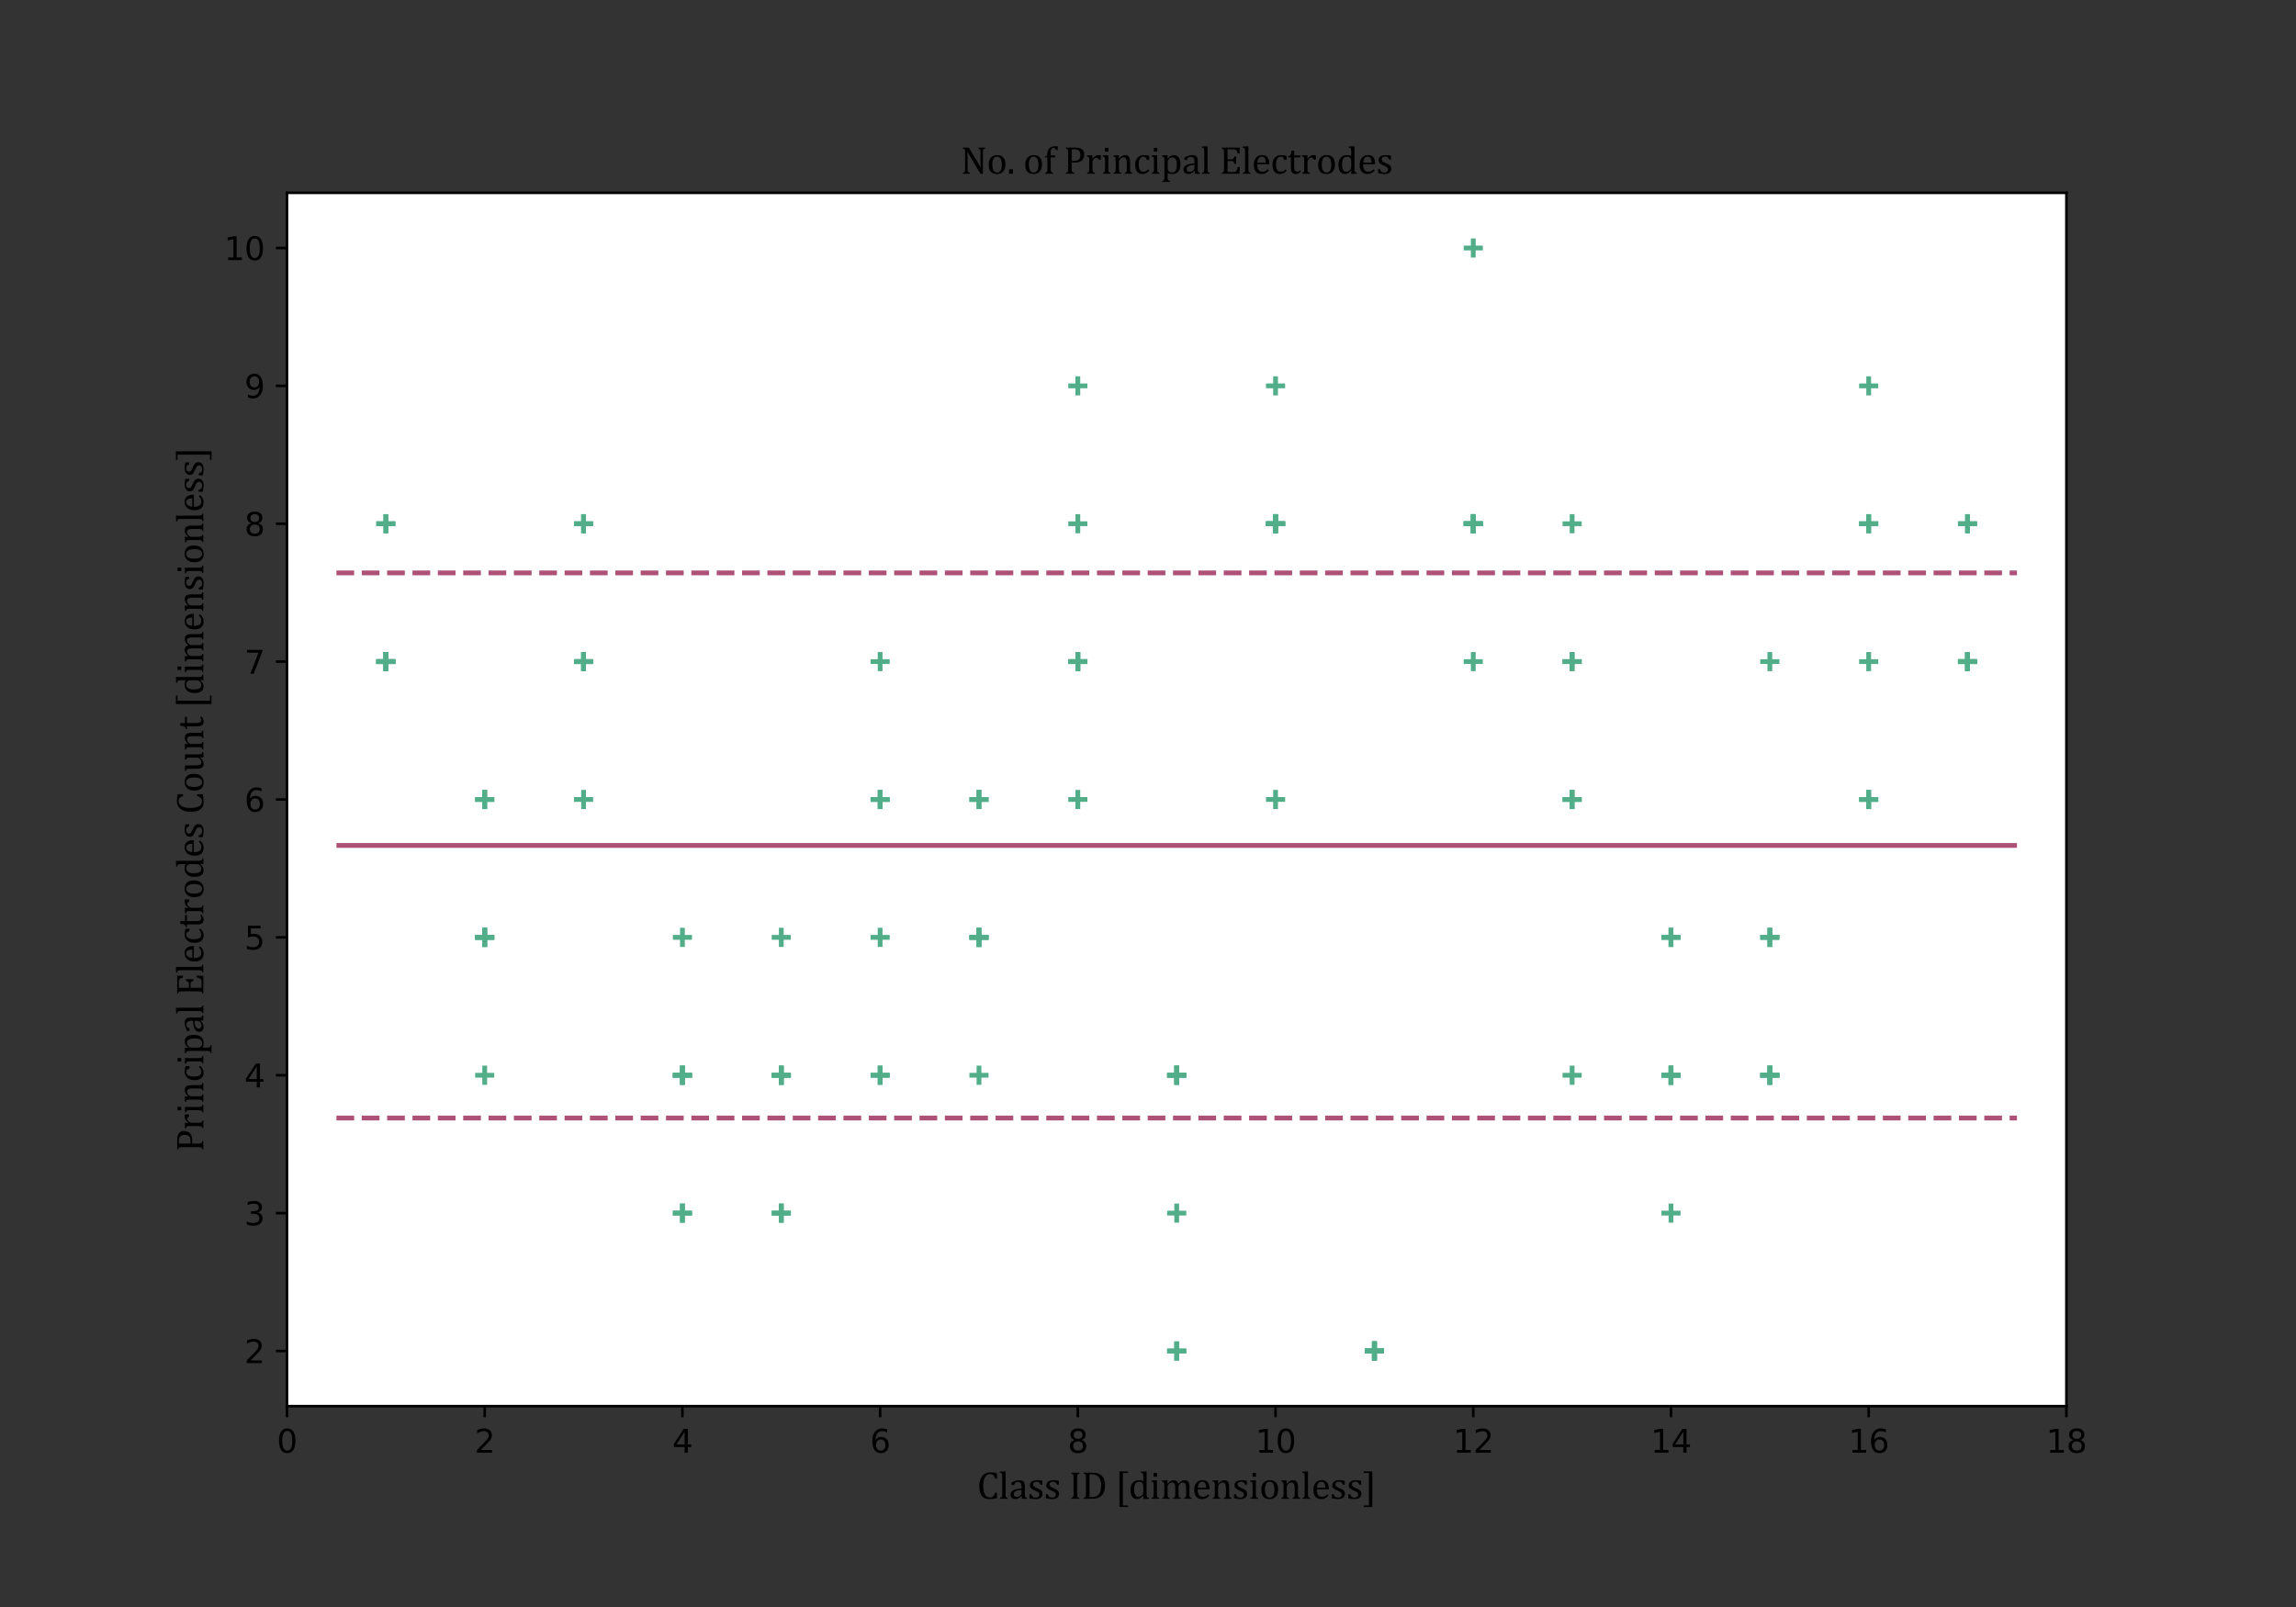 <?xml version="1.0" encoding="utf-8" standalone="no"?>
<!DOCTYPE svg PUBLIC "-//W3C//DTD SVG 1.1//EN"
  "http://www.w3.org/Graphics/SVG/1.1/DTD/svg11.dtd">
<svg height="504pt" version="1.1" viewBox="0 0 720 504" width="720pt" xmlns="http://www.w3.org/2000/svg" xmlns:xlink="http://www.w3.org/1999/xlink">
 <rect x="0" y="0" width="720" height="504" fill="#333333" stroke="none"/>
 <defs>
  <style type="text/css">*{stroke-linecap:butt;stroke-linejoin:round;}</style>
 </defs>
 <g id="figure_1">
  <g id="patch_1">
   <path d="M 0 504 
L 720 504 
L 720 0 
L 0 0 
z
" style="fill:none;"/>
  </g>
  <g id="axes_1">
   <g id="patch_2">
    <path d="M 90 441 
L 648 441 
L 648 60.48 
L 90 60.48 
z
" style="fill:#ffffff;"/>
   </g>
   <g id="PathCollection_1">
    <defs>
     <path d="M -3 0 
L 3 0 
M 0 3 
L 0 -3 
" id="me084419e6b" style="stroke:#52ad89;stroke-width:1.5;"/>
    </defs>
    <g clip-path="url(#p06085e80d8)">
     <use style="fill:#52ad89;stroke:#52ad89;stroke-width:1.5;" x="121" xlink:href="#me084419e6b" y="164.258"/>
     <use style="fill:#52ad89;stroke:#52ad89;stroke-width:1.5;" x="121" xlink:href="#me084419e6b" y="164.258"/>
     <use style="fill:#52ad89;stroke:#52ad89;stroke-width:1.5;" x="121" xlink:href="#me084419e6b" y="207.499"/>
     <use style="fill:#52ad89;stroke:#52ad89;stroke-width:1.5;" x="121" xlink:href="#me084419e6b" y="207.499"/>
     <use style="fill:#52ad89;stroke:#52ad89;stroke-width:1.5;" x="121" xlink:href="#me084419e6b" y="207.499"/>
     <use style="fill:#52ad89;stroke:#52ad89;stroke-width:1.5;" x="121" xlink:href="#me084419e6b" y="207.499"/>
     <use style="fill:#52ad89;stroke:#52ad89;stroke-width:1.5;" x="152" xlink:href="#me084419e6b" y="293.981"/>
     <use style="fill:#52ad89;stroke:#52ad89;stroke-width:1.5;" x="152" xlink:href="#me084419e6b" y="293.981"/>
     <use style="fill:#52ad89;stroke:#52ad89;stroke-width:1.5;" x="152" xlink:href="#me084419e6b" y="250.74"/>
     <use style="fill:#52ad89;stroke:#52ad89;stroke-width:1.5;" x="152" xlink:href="#me084419e6b" y="293.981"/>
     <use style="fill:#52ad89;stroke:#52ad89;stroke-width:1.5;" x="152" xlink:href="#me084419e6b" y="337.222"/>
     <use style="fill:#52ad89;stroke:#52ad89;stroke-width:1.5;" x="152" xlink:href="#me084419e6b" y="250.74"/>
     <use style="fill:#52ad89;stroke:#52ad89;stroke-width:1.5;" x="183" xlink:href="#me084419e6b" y="250.74"/>
     <use style="fill:#52ad89;stroke:#52ad89;stroke-width:1.5;" x="183" xlink:href="#me084419e6b" y="207.499"/>
     <use style="fill:#52ad89;stroke:#52ad89;stroke-width:1.5;" x="183" xlink:href="#me084419e6b" y="164.258"/>
     <use style="fill:#52ad89;stroke:#52ad89;stroke-width:1.5;" x="183" xlink:href="#me084419e6b" y="207.499"/>
     <use style="fill:#52ad89;stroke:#52ad89;stroke-width:1.5;" x="183" xlink:href="#me084419e6b" y="164.258"/>
     <use style="fill:#52ad89;stroke:#52ad89;stroke-width:1.5;" x="183" xlink:href="#me084419e6b" y="207.499"/>
     <use style="fill:#52ad89;stroke:#52ad89;stroke-width:1.5;" x="214" xlink:href="#me084419e6b" y="337.222"/>
     <use style="fill:#52ad89;stroke:#52ad89;stroke-width:1.5;" x="214" xlink:href="#me084419e6b" y="337.222"/>
     <use style="fill:#52ad89;stroke:#52ad89;stroke-width:1.5;" x="214" xlink:href="#me084419e6b" y="380.463"/>
     <use style="fill:#52ad89;stroke:#52ad89;stroke-width:1.5;" x="214" xlink:href="#me084419e6b" y="380.463"/>
     <use style="fill:#52ad89;stroke:#52ad89;stroke-width:1.5;" x="214" xlink:href="#me084419e6b" y="293.981"/>
     <use style="fill:#52ad89;stroke:#52ad89;stroke-width:1.5;" x="214" xlink:href="#me084419e6b" y="337.222"/>
     <use style="fill:#52ad89;stroke:#52ad89;stroke-width:1.5;" x="245" xlink:href="#me084419e6b" y="337.222"/>
     <use style="fill:#52ad89;stroke:#52ad89;stroke-width:1.5;" x="245" xlink:href="#me084419e6b" y="337.222"/>
     <use style="fill:#52ad89;stroke:#52ad89;stroke-width:1.5;" x="245" xlink:href="#me084419e6b" y="380.463"/>
     <use style="fill:#52ad89;stroke:#52ad89;stroke-width:1.5;" x="245" xlink:href="#me084419e6b" y="380.463"/>
     <use style="fill:#52ad89;stroke:#52ad89;stroke-width:1.5;" x="245" xlink:href="#me084419e6b" y="293.981"/>
     <use style="fill:#52ad89;stroke:#52ad89;stroke-width:1.5;" x="245" xlink:href="#me084419e6b" y="337.222"/>
     <use style="fill:#52ad89;stroke:#52ad89;stroke-width:1.5;" x="276" xlink:href="#me084419e6b" y="293.981"/>
     <use style="fill:#52ad89;stroke:#52ad89;stroke-width:1.5;" x="276" xlink:href="#me084419e6b" y="250.74"/>
     <use style="fill:#52ad89;stroke:#52ad89;stroke-width:1.5;" x="276" xlink:href="#me084419e6b" y="337.222"/>
     <use style="fill:#52ad89;stroke:#52ad89;stroke-width:1.5;" x="276" xlink:href="#me084419e6b" y="337.222"/>
     <use style="fill:#52ad89;stroke:#52ad89;stroke-width:1.5;" x="276" xlink:href="#me084419e6b" y="207.499"/>
     <use style="fill:#52ad89;stroke:#52ad89;stroke-width:1.5;" x="276" xlink:href="#me084419e6b" y="250.74"/>
     <use style="fill:#52ad89;stroke:#52ad89;stroke-width:1.5;" x="307" xlink:href="#me084419e6b" y="293.981"/>
     <use style="fill:#52ad89;stroke:#52ad89;stroke-width:1.5;" x="307" xlink:href="#me084419e6b" y="337.222"/>
     <use style="fill:#52ad89;stroke:#52ad89;stroke-width:1.5;" x="307" xlink:href="#me084419e6b" y="293.981"/>
     <use style="fill:#52ad89;stroke:#52ad89;stroke-width:1.5;" x="307" xlink:href="#me084419e6b" y="293.981"/>
     <use style="fill:#52ad89;stroke:#52ad89;stroke-width:1.5;" x="307" xlink:href="#me084419e6b" y="250.74"/>
     <use style="fill:#52ad89;stroke:#52ad89;stroke-width:1.5;" x="307" xlink:href="#me084419e6b" y="250.74"/>
     <use style="fill:#52ad89;stroke:#52ad89;stroke-width:1.5;" x="338" xlink:href="#me084419e6b" y="250.74"/>
     <use style="fill:#52ad89;stroke:#52ad89;stroke-width:1.5;" x="338" xlink:href="#me084419e6b" y="207.499"/>
     <use style="fill:#52ad89;stroke:#52ad89;stroke-width:1.5;" x="338" xlink:href="#me084419e6b" y="121.017"/>
     <use style="fill:#52ad89;stroke:#52ad89;stroke-width:1.5;" x="338" xlink:href="#me084419e6b" y="207.499"/>
     <use style="fill:#52ad89;stroke:#52ad89;stroke-width:1.5;" x="338" xlink:href="#me084419e6b" y="207.499"/>
     <use style="fill:#52ad89;stroke:#52ad89;stroke-width:1.5;" x="338" xlink:href="#me084419e6b" y="164.258"/>
     <use style="fill:#52ad89;stroke:#52ad89;stroke-width:1.5;" x="369" xlink:href="#me084419e6b" y="380.463"/>
     <use style="fill:#52ad89;stroke:#52ad89;stroke-width:1.5;" x="369" xlink:href="#me084419e6b" y="337.222"/>
     <use style="fill:#52ad89;stroke:#52ad89;stroke-width:1.5;" x="369" xlink:href="#me084419e6b" y="337.222"/>
     <use style="fill:#52ad89;stroke:#52ad89;stroke-width:1.5;" x="369" xlink:href="#me084419e6b" y="337.222"/>
     <use style="fill:#52ad89;stroke:#52ad89;stroke-width:1.5;" x="369" xlink:href="#me084419e6b" y="423.704"/>
     <use style="fill:#52ad89;stroke:#52ad89;stroke-width:1.5;" x="369" xlink:href="#me084419e6b" y="423.704"/>
     <use style="fill:#52ad89;stroke:#52ad89;stroke-width:1.5;" x="400" xlink:href="#me084419e6b" y="250.74"/>
     <use style="fill:#52ad89;stroke:#52ad89;stroke-width:1.5;" x="400" xlink:href="#me084419e6b" y="121.017"/>
     <use style="fill:#52ad89;stroke:#52ad89;stroke-width:1.5;" x="400" xlink:href="#me084419e6b" y="164.258"/>
     <use style="fill:#52ad89;stroke:#52ad89;stroke-width:1.5;" x="400" xlink:href="#me084419e6b" y="164.258"/>
     <use style="fill:#52ad89;stroke:#52ad89;stroke-width:1.5;" x="400" xlink:href="#me084419e6b" y="164.258"/>
     <use style="fill:#52ad89;stroke:#52ad89;stroke-width:1.5;" x="400" xlink:href="#me084419e6b" y="164.258"/>
     <use style="fill:#52ad89;stroke:#52ad89;stroke-width:1.5;" x="431" xlink:href="#me084419e6b" y="423.704"/>
     <use style="fill:#52ad89;stroke:#52ad89;stroke-width:1.5;" x="431" xlink:href="#me084419e6b" y="423.704"/>
     <use style="fill:#52ad89;stroke:#52ad89;stroke-width:1.5;" x="431" xlink:href="#me084419e6b" y="423.704"/>
     <use style="fill:#52ad89;stroke:#52ad89;stroke-width:1.5;" x="431" xlink:href="#me084419e6b" y="423.704"/>
     <use style="fill:#52ad89;stroke:#52ad89;stroke-width:1.5;" x="431" xlink:href="#me084419e6b" y="423.704"/>
     <use style="fill:#52ad89;stroke:#52ad89;stroke-width:1.5;" x="431" xlink:href="#me084419e6b" y="423.704"/>
     <use style="fill:#52ad89;stroke:#52ad89;stroke-width:1.5;" x="462" xlink:href="#me084419e6b" y="164.258"/>
     <use style="fill:#52ad89;stroke:#52ad89;stroke-width:1.5;" x="462" xlink:href="#me084419e6b" y="164.258"/>
     <use style="fill:#52ad89;stroke:#52ad89;stroke-width:1.5;" x="462" xlink:href="#me084419e6b" y="207.499"/>
     <use style="fill:#52ad89;stroke:#52ad89;stroke-width:1.5;" x="462" xlink:href="#me084419e6b" y="164.258"/>
     <use style="fill:#52ad89;stroke:#52ad89;stroke-width:1.5;" x="462" xlink:href="#me084419e6b" y="164.258"/>
     <use style="fill:#52ad89;stroke:#52ad89;stroke-width:1.5;" x="462" xlink:href="#me084419e6b" y="77.776"/>
     <use style="fill:#52ad89;stroke:#52ad89;stroke-width:1.5;" x="493" xlink:href="#me084419e6b" y="164.258"/>
     <use style="fill:#52ad89;stroke:#52ad89;stroke-width:1.5;" x="493" xlink:href="#me084419e6b" y="207.499"/>
     <use style="fill:#52ad89;stroke:#52ad89;stroke-width:1.5;" x="493" xlink:href="#me084419e6b" y="250.74"/>
     <use style="fill:#52ad89;stroke:#52ad89;stroke-width:1.5;" x="493" xlink:href="#me084419e6b" y="250.74"/>
     <use style="fill:#52ad89;stroke:#52ad89;stroke-width:1.5;" x="493" xlink:href="#me084419e6b" y="207.499"/>
     <use style="fill:#52ad89;stroke:#52ad89;stroke-width:1.5;" x="493" xlink:href="#me084419e6b" y="337.222"/>
     <use style="fill:#52ad89;stroke:#52ad89;stroke-width:1.5;" x="524" xlink:href="#me084419e6b" y="337.222"/>
     <use style="fill:#52ad89;stroke:#52ad89;stroke-width:1.5;" x="524" xlink:href="#me084419e6b" y="293.981"/>
     <use style="fill:#52ad89;stroke:#52ad89;stroke-width:1.5;" x="524" xlink:href="#me084419e6b" y="293.981"/>
     <use style="fill:#52ad89;stroke:#52ad89;stroke-width:1.5;" x="524" xlink:href="#me084419e6b" y="380.463"/>
     <use style="fill:#52ad89;stroke:#52ad89;stroke-width:1.5;" x="524" xlink:href="#me084419e6b" y="337.222"/>
     <use style="fill:#52ad89;stroke:#52ad89;stroke-width:1.5;" x="524" xlink:href="#me084419e6b" y="337.222"/>
     <use style="fill:#52ad89;stroke:#52ad89;stroke-width:1.5;" x="555" xlink:href="#me084419e6b" y="207.499"/>
     <use style="fill:#52ad89;stroke:#52ad89;stroke-width:1.5;" x="555" xlink:href="#me084419e6b" y="337.222"/>
     <use style="fill:#52ad89;stroke:#52ad89;stroke-width:1.5;" x="555" xlink:href="#me084419e6b" y="337.222"/>
     <use style="fill:#52ad89;stroke:#52ad89;stroke-width:1.5;" x="555" xlink:href="#me084419e6b" y="293.981"/>
     <use style="fill:#52ad89;stroke:#52ad89;stroke-width:1.5;" x="555" xlink:href="#me084419e6b" y="337.222"/>
     <use style="fill:#52ad89;stroke:#52ad89;stroke-width:1.5;" x="555" xlink:href="#me084419e6b" y="293.981"/>
     <use style="fill:#52ad89;stroke:#52ad89;stroke-width:1.5;" x="586" xlink:href="#me084419e6b" y="164.258"/>
     <use style="fill:#52ad89;stroke:#52ad89;stroke-width:1.5;" x="586" xlink:href="#me084419e6b" y="207.499"/>
     <use style="fill:#52ad89;stroke:#52ad89;stroke-width:1.5;" x="586" xlink:href="#me084419e6b" y="250.74"/>
     <use style="fill:#52ad89;stroke:#52ad89;stroke-width:1.5;" x="586" xlink:href="#me084419e6b" y="164.258"/>
     <use style="fill:#52ad89;stroke:#52ad89;stroke-width:1.5;" x="586" xlink:href="#me084419e6b" y="250.74"/>
     <use style="fill:#52ad89;stroke:#52ad89;stroke-width:1.5;" x="586" xlink:href="#me084419e6b" y="121.017"/>
     <use style="fill:#52ad89;stroke:#52ad89;stroke-width:1.5;" x="617" xlink:href="#me084419e6b" y="164.258"/>
     <use style="fill:#52ad89;stroke:#52ad89;stroke-width:1.5;" x="617" xlink:href="#me084419e6b" y="207.499"/>
     <use style="fill:#52ad89;stroke:#52ad89;stroke-width:1.5;" x="617" xlink:href="#me084419e6b" y="207.499"/>
     <use style="fill:#52ad89;stroke:#52ad89;stroke-width:1.5;" x="617" xlink:href="#me084419e6b" y="164.258"/>
     <use style="fill:#52ad89;stroke:#52ad89;stroke-width:1.5;" x="617" xlink:href="#me084419e6b" y="207.499"/>
     <use style="fill:#52ad89;stroke:#52ad89;stroke-width:1.5;" x="617" xlink:href="#me084419e6b" y="207.499"/>
    </g>
   </g>
   <g id="matplotlib.axis_1">
    <g id="xtick_1">
     <g id="line2d_1">
      <defs>
       <path d="M 0 0 
L 0 3.5 
" id="m92e56ea8ba" style="stroke:#000000;stroke-width:0.8;"/>
      </defs>
      <g>
       <use style="stroke:#000000;stroke-width:0.8;" x="90" xlink:href="#m92e56ea8ba" y="441"/>
      </g>
     </g>
     <g id="text_1">
      <!-- 0 -->
      <g transform="translate(86.819 455.598)scale(0.1 -0.1)">
       <defs>
        <path d="M 2034 4250 
Q 1547 4250 1301 3770 
Q 1056 3291 1056 2328 
Q 1056 1369 1301 889 
Q 1547 409 2034 409 
Q 2525 409 2770 889 
Q 3016 1369 3016 2328 
Q 3016 3291 2770 3770 
Q 2525 4250 2034 4250 
z
M 2034 4750 
Q 2819 4750 3233 4129 
Q 3647 3509 3647 2328 
Q 3647 1150 3233 529 
Q 2819 -91 2034 -91 
Q 1250 -91 836 529 
Q 422 1150 422 2328 
Q 422 3509 836 4129 
Q 1250 4750 2034 4750 
z
" id="DejaVuSans-30" transform="scale(0.016)"/>
       </defs>
       <use xlink:href="#DejaVuSans-30"/>
      </g>
     </g>
    </g>
    <g id="xtick_2">
     <g id="line2d_2">
      <g>
       <use style="stroke:#000000;stroke-width:0.8;" x="152" xlink:href="#m92e56ea8ba" y="441"/>
      </g>
     </g>
     <g id="text_2">
      <!-- 2 -->
      <g transform="translate(148.819 455.598)scale(0.1 -0.1)">
       <defs>
        <path d="M 1228 531 
L 3431 531 
L 3431 0 
L 469 0 
L 469 531 
Q 828 903 1448 1529 
Q 2069 2156 2228 2338 
Q 2531 2678 2651 2914 
Q 2772 3150 2772 3378 
Q 2772 3750 2511 3984 
Q 2250 4219 1831 4219 
Q 1534 4219 1204 4116 
Q 875 4013 500 3803 
L 500 4441 
Q 881 4594 1212 4672 
Q 1544 4750 1819 4750 
Q 2544 4750 2975 4387 
Q 3406 4025 3406 3419 
Q 3406 3131 3298 2873 
Q 3191 2616 2906 2266 
Q 2828 2175 2409 1742 
Q 1991 1309 1228 531 
z
" id="DejaVuSans-32" transform="scale(0.016)"/>
       </defs>
       <use xlink:href="#DejaVuSans-32"/>
      </g>
     </g>
    </g>
    <g id="xtick_3">
     <g id="line2d_3">
      <g>
       <use style="stroke:#000000;stroke-width:0.8;" x="214" xlink:href="#m92e56ea8ba" y="441"/>
      </g>
     </g>
     <g id="text_3">
      <!-- 4 -->
      <g transform="translate(210.819 455.598)scale(0.1 -0.1)">
       <defs>
        <path d="M 2419 4116 
L 825 1625 
L 2419 1625 
L 2419 4116 
z
M 2253 4666 
L 3047 4666 
L 3047 1625 
L 3713 1625 
L 3713 1100 
L 3047 1100 
L 3047 0 
L 2419 0 
L 2419 1100 
L 313 1100 
L 313 1709 
L 2253 4666 
z
" id="DejaVuSans-34" transform="scale(0.016)"/>
       </defs>
       <use xlink:href="#DejaVuSans-34"/>
      </g>
     </g>
    </g>
    <g id="xtick_4">
     <g id="line2d_4">
      <g>
       <use style="stroke:#000000;stroke-width:0.8;" x="276" xlink:href="#m92e56ea8ba" y="441"/>
      </g>
     </g>
     <g id="text_4">
      <!-- 6 -->
      <g transform="translate(272.819 455.598)scale(0.1 -0.1)">
       <defs>
        <path d="M 2113 2584 
Q 1688 2584 1439 2293 
Q 1191 2003 1191 1497 
Q 1191 994 1439 701 
Q 1688 409 2113 409 
Q 2538 409 2786 701 
Q 3034 994 3034 1497 
Q 3034 2003 2786 2293 
Q 2538 2584 2113 2584 
z
M 3366 4563 
L 3366 3988 
Q 3128 4100 2886 4159 
Q 2644 4219 2406 4219 
Q 1781 4219 1451 3797 
Q 1122 3375 1075 2522 
Q 1259 2794 1537 2939 
Q 1816 3084 2150 3084 
Q 2853 3084 3261 2657 
Q 3669 2231 3669 1497 
Q 3669 778 3244 343 
Q 2819 -91 2113 -91 
Q 1303 -91 875 529 
Q 447 1150 447 2328 
Q 447 3434 972 4092 
Q 1497 4750 2381 4750 
Q 2619 4750 2861 4703 
Q 3103 4656 3366 4563 
z
" id="DejaVuSans-36" transform="scale(0.016)"/>
       </defs>
       <use xlink:href="#DejaVuSans-36"/>
      </g>
     </g>
    </g>
    <g id="xtick_5">
     <g id="line2d_5">
      <g>
       <use style="stroke:#000000;stroke-width:0.8;" x="338" xlink:href="#m92e56ea8ba" y="441"/>
      </g>
     </g>
     <g id="text_5">
      <!-- 8 -->
      <g transform="translate(334.819 455.598)scale(0.1 -0.1)">
       <defs>
        <path d="M 2034 2216 
Q 1584 2216 1326 1975 
Q 1069 1734 1069 1313 
Q 1069 891 1326 650 
Q 1584 409 2034 409 
Q 2484 409 2743 651 
Q 3003 894 3003 1313 
Q 3003 1734 2745 1975 
Q 2488 2216 2034 2216 
z
M 1403 2484 
Q 997 2584 770 2862 
Q 544 3141 544 3541 
Q 544 4100 942 4425 
Q 1341 4750 2034 4750 
Q 2731 4750 3128 4425 
Q 3525 4100 3525 3541 
Q 3525 3141 3298 2862 
Q 3072 2584 2669 2484 
Q 3125 2378 3379 2068 
Q 3634 1759 3634 1313 
Q 3634 634 3220 271 
Q 2806 -91 2034 -91 
Q 1263 -91 848 271 
Q 434 634 434 1313 
Q 434 1759 690 2068 
Q 947 2378 1403 2484 
z
M 1172 3481 
Q 1172 3119 1398 2916 
Q 1625 2713 2034 2713 
Q 2441 2713 2670 2916 
Q 2900 3119 2900 3481 
Q 2900 3844 2670 4047 
Q 2441 4250 2034 4250 
Q 1625 4250 1398 4047 
Q 1172 3844 1172 3481 
z
" id="DejaVuSans-38" transform="scale(0.016)"/>
       </defs>
       <use xlink:href="#DejaVuSans-38"/>
      </g>
     </g>
    </g>
    <g id="xtick_6">
     <g id="line2d_6">
      <g>
       <use style="stroke:#000000;stroke-width:0.8;" x="400" xlink:href="#m92e56ea8ba" y="441"/>
      </g>
     </g>
     <g id="text_6">
      <!-- 10 -->
      <g transform="translate(393.637 455.598)scale(0.1 -0.1)">
       <defs>
        <path d="M 794 531 
L 1825 531 
L 1825 4091 
L 703 3866 
L 703 4441 
L 1819 4666 
L 2450 4666 
L 2450 531 
L 3481 531 
L 3481 0 
L 794 0 
L 794 531 
z
" id="DejaVuSans-31" transform="scale(0.016)"/>
       </defs>
       <use xlink:href="#DejaVuSans-31"/>
       <use x="63.623" xlink:href="#DejaVuSans-30"/>
      </g>
     </g>
    </g>
    <g id="xtick_7">
     <g id="line2d_7">
      <g>
       <use style="stroke:#000000;stroke-width:0.8;" x="462" xlink:href="#m92e56ea8ba" y="441"/>
      </g>
     </g>
     <g id="text_7">
      <!-- 12 -->
      <g transform="translate(455.637 455.598)scale(0.1 -0.1)">
       <use xlink:href="#DejaVuSans-31"/>
       <use x="63.623" xlink:href="#DejaVuSans-32"/>
      </g>
     </g>
    </g>
    <g id="xtick_8">
     <g id="line2d_8">
      <g>
       <use style="stroke:#000000;stroke-width:0.8;" x="524" xlink:href="#m92e56ea8ba" y="441"/>
      </g>
     </g>
     <g id="text_8">
      <!-- 14 -->
      <g transform="translate(517.638 455.598)scale(0.1 -0.1)">
       <use xlink:href="#DejaVuSans-31"/>
       <use x="63.623" xlink:href="#DejaVuSans-34"/>
      </g>
     </g>
    </g>
    <g id="xtick_9">
     <g id="line2d_9">
      <g>
       <use style="stroke:#000000;stroke-width:0.8;" x="586" xlink:href="#m92e56ea8ba" y="441"/>
      </g>
     </g>
     <g id="text_9">
      <!-- 16 -->
      <g transform="translate(579.638 455.598)scale(0.1 -0.1)">
       <use xlink:href="#DejaVuSans-31"/>
       <use x="63.623" xlink:href="#DejaVuSans-36"/>
      </g>
     </g>
    </g>
    <g id="xtick_10">
     <g id="line2d_10">
      <g>
       <use style="stroke:#000000;stroke-width:0.8;" x="648" xlink:href="#m92e56ea8ba" y="441"/>
      </g>
     </g>
     <g id="text_10">
      <!-- 18 -->
      <g transform="translate(641.638 455.598)scale(0.1 -0.1)">
       <use xlink:href="#DejaVuSans-31"/>
       <use x="63.623" xlink:href="#DejaVuSans-38"/>
      </g>
     </g>
    </g>
    <g id="text_11">
     <!-- Class ID [dimensionless] -->
     <g transform="translate(306.397 470.063)scale(0.12 -0.12)">
      <defs>
       <path d="M 3256 4175 
L 3256 3309 
L 2947 3309 
Q 2872 3581 2756 3742 
Q 2641 3903 2487 3972 
Q 2334 4041 2119 4041 
Q 1797 4041 1545 3827 
Q 1294 3613 1150 3183 
Q 1006 2753 1006 2144 
Q 1006 1531 1125 1098 
Q 1244 666 1475 445 
Q 1706 225 2044 225 
Q 2300 225 2462 298 
Q 2625 372 2736 531 
Q 2847 691 2947 1000 
L 3256 1000 
L 3256 106 
Q 2963 28 2655 -11 
Q 2347 -50 1978 -50 
Q 1184 -50 778 487 
Q 372 1025 372 2091 
Q 372 2759 583 3262 
Q 794 3766 1203 4041 
Q 1613 4316 2181 4316 
Q 2466 4316 2706 4286 
Q 2947 4256 3256 4175 
z
" id="Cambria-43" transform="scale(0.016)"/>
       <path d="M 1138 781 
Q 1138 513 1163 408 
Q 1188 303 1258 248 
Q 1328 194 1488 153 
L 1488 0 
L 247 0 
L 247 153 
Q 403 194 464 237 
Q 525 281 551 342 
Q 578 403 589 508 
Q 600 613 600 781 
L 600 3397 
Q 600 3697 595 3815 
Q 591 3934 570 4017 
Q 550 4100 514 4147 
Q 478 4194 417 4222 
Q 356 4250 197 4278 
L 197 4441 
L 950 4472 
L 1138 4472 
L 1138 781 
z
" id="Cambria-6c" transform="scale(0.016)"/>
       <path d="M 2109 447 
L 2063 459 
Q 1791 181 1552 65 
Q 1313 -50 1044 -50 
Q 806 -50 625 42 
Q 444 134 347 301 
Q 250 469 250 688 
Q 250 1144 701 1392 
Q 1153 1641 2056 1681 
L 2056 1884 
Q 2056 2209 1993 2396 
Q 1931 2584 1797 2671 
Q 1663 2759 1438 2759 
Q 1194 2759 1045 2631 
Q 897 2503 822 2247 
L 413 2247 
L 413 2653 
Q 713 2809 913 2882 
Q 1113 2956 1313 2998 
Q 1513 3041 1719 3041 
Q 2028 3041 2215 2942 
Q 2403 2844 2497 2641 
Q 2591 2438 2591 2028 
L 2591 941 
Q 2591 709 2594 614 
Q 2597 519 2612 437 
Q 2628 356 2659 307 
Q 2691 259 2752 225 
Q 2813 191 2950 153 
L 2950 0 
L 2094 0 
L 2109 447 
z
M 2056 1425 
Q 1422 1419 1106 1256 
Q 791 1094 791 766 
Q 791 588 862 484 
Q 934 381 1043 342 
Q 1153 303 1303 303 
Q 1516 303 1689 406 
Q 1863 509 1959 668 
Q 2056 828 2056 984 
L 2056 1425 
z
" id="Cambria-61" transform="scale(0.016)"/>
       <path d="M 2397 2303 
L 2097 2303 
Q 2028 2491 1934 2598 
Q 1841 2706 1722 2750 
Q 1603 2794 1431 2794 
Q 1181 2794 1032 2676 
Q 884 2559 884 2356 
Q 884 2213 943 2119 
Q 1003 2025 1128 1944 
Q 1253 1863 1569 1728 
Q 1888 1591 2061 1475 
Q 2234 1359 2332 1206 
Q 2431 1053 2431 841 
Q 2431 594 2347 425 
Q 2263 256 2109 150 
Q 1956 44 1745 -3 
Q 1534 -50 1284 -50 
Q 1022 -50 775 -11 
Q 528 28 294 91 
L 294 744 
L 600 744 
Q 684 456 850 326 
Q 1016 197 1306 197 
Q 1419 197 1526 220 
Q 1634 244 1718 298 
Q 1803 353 1853 447 
Q 1903 541 1903 681 
Q 1903 841 1840 941 
Q 1778 1041 1647 1123 
Q 1516 1206 1184 1347 
Q 900 1466 728 1578 
Q 556 1691 457 1844 
Q 359 1997 359 2206 
Q 359 2463 498 2652 
Q 638 2841 900 2941 
Q 1163 3041 1516 3041 
Q 1722 3041 1914 3020 
Q 2106 3000 2397 2941 
L 2397 2303 
z
" id="Cambria-73" transform="scale(0.016)"/>
       <path id="Cambria-20" transform="scale(0.016)"/>
       <path d="M 1331 781 
Q 1331 572 1345 475 
Q 1359 378 1392 322 
Q 1425 266 1489 228 
Q 1553 191 1697 153 
L 1697 0 
L 378 0 
L 378 153 
Q 572 203 637 264 
Q 703 325 723 437 
Q 744 550 744 781 
L 744 3484 
Q 744 3700 728 3798 
Q 713 3897 677 3951 
Q 641 4006 581 4039 
Q 522 4072 378 4113 
L 378 4266 
L 1697 4266 
L 1697 4113 
Q 1559 4078 1498 4043 
Q 1438 4009 1402 3957 
Q 1366 3906 1348 3803 
Q 1331 3700 1331 3484 
L 1331 781 
z
" id="Cambria-49" transform="scale(0.016)"/>
       <path d="M 375 0 
L 375 153 
Q 519 191 581 225 
Q 644 259 678 312 
Q 713 366 728 466 
Q 744 566 744 781 
L 744 3484 
Q 744 3703 728 3801 
Q 713 3900 677 3953 
Q 641 4006 581 4039 
Q 522 4072 375 4113 
L 375 4266 
L 1744 4266 
Q 2334 4266 2711 4136 
Q 3088 4006 3347 3753 
Q 3606 3500 3734 3123 
Q 3863 2747 3863 2225 
Q 3863 1697 3742 1295 
Q 3622 894 3391 622 
Q 3191 384 2900 231 
Q 2659 106 2343 53 
Q 2028 0 1506 0 
L 375 0 
z
M 1328 291 
Q 1453 278 1697 278 
Q 1959 278 2165 322 
Q 2372 366 2540 459 
Q 2709 553 2843 720 
Q 2978 888 3062 1105 
Q 3147 1322 3186 1587 
Q 3225 1853 3225 2169 
Q 3225 2803 3042 3211 
Q 2859 3619 2526 3806 
Q 2194 3994 1731 3994 
Q 1519 3994 1328 3981 
L 1328 291 
z
" id="Cambria-44" transform="scale(0.016)"/>
       <path d="M 2106 -1344 
L 713 -1344 
L 713 4472 
L 2106 4472 
L 2106 4216 
L 1263 4216 
L 1263 -1088 
L 2106 -1088 
L 2106 -1344 
z
" id="Cambria-5b" transform="scale(0.016)"/>
       <path d="M 2413 3397 
Q 2413 3697 2408 3815 
Q 2403 3934 2383 4017 
Q 2363 4100 2327 4147 
Q 2291 4194 2230 4222 
Q 2169 4250 2009 4278 
L 2009 4441 
L 2766 4472 
L 2950 4472 
L 2950 853 
Q 2950 609 2959 504 
Q 2969 400 3000 337 
Q 3031 275 3098 236 
Q 3166 197 3334 163 
L 3334 0 
L 2597 -31 
L 2409 -31 
L 2447 481 
L 2400 494 
Q 2203 284 2058 179 
Q 1913 75 1748 12 
Q 1584 -50 1397 -50 
Q 884 -50 606 339 
Q 328 728 328 1463 
Q 328 1975 509 2333 
Q 691 2691 998 2866 
Q 1306 3041 1691 3041 
Q 1897 3041 2065 3008 
Q 2234 2975 2413 2900 
L 2413 3397 
z
M 2413 1853 
Q 2413 2097 2391 2244 
Q 2369 2391 2317 2491 
Q 2266 2591 2178 2659 
Q 2091 2728 1986 2759 
Q 1881 2791 1734 2791 
Q 1334 2791 1125 2470 
Q 916 2150 916 1550 
Q 916 950 1087 637 
Q 1259 325 1609 325 
Q 1747 325 1837 348 
Q 1928 372 2015 423 
Q 2103 475 2193 565 
Q 2284 656 2326 731 
Q 2369 806 2391 903 
Q 2413 1000 2413 1153 
L 2413 1853 
z
" id="Cambria-64" transform="scale(0.016)"/>
       <path d="M 1197 4213 
L 1197 3606 
L 622 3606 
L 622 4213 
L 1197 4213 
z
M 303 153 
Q 425 191 476 219 
Q 528 247 564 297 
Q 600 347 620 450 
Q 641 553 641 772 
L 641 2134 
Q 641 2334 634 2456 
Q 628 2578 590 2651 
Q 553 2725 476 2761 
Q 400 2797 259 2822 
L 259 2988 
L 988 3016 
L 1178 3016 
L 1178 781 
Q 1178 513 1203 408 
Q 1228 303 1298 248 
Q 1369 194 1528 153 
L 1528 0 
L 303 0 
L 303 153 
z
" id="Cambria-69" transform="scale(0.016)"/>
       <path d="M 1147 2506 
L 1191 2494 
Q 1378 2681 1498 2776 
Q 1619 2872 1731 2930 
Q 1844 2988 1942 3013 
Q 2041 3038 2144 3038 
Q 2456 3038 2653 2894 
Q 2850 2750 2925 2453 
Q 3159 2691 3304 2803 
Q 3450 2916 3601 2977 
Q 3753 3038 3928 3038 
Q 4138 3038 4289 2977 
Q 4441 2916 4545 2789 
Q 4650 2663 4698 2472 
Q 4747 2281 4747 1959 
L 4747 781 
Q 4747 544 4762 453 
Q 4778 363 4808 313 
Q 4838 263 4897 227 
Q 4956 191 5097 153 
L 5097 0 
L 3869 0 
L 3869 153 
Q 3991 191 4044 219 
Q 4097 247 4133 297 
Q 4169 347 4189 451 
Q 4209 556 4209 769 
L 4209 1588 
Q 4209 1853 4195 2026 
Q 4181 2200 4151 2303 
Q 4122 2406 4080 2465 
Q 4038 2525 3984 2569 
Q 3931 2613 3859 2638 
Q 3788 2663 3669 2663 
Q 3544 2663 3436 2613 
Q 3328 2563 3201 2444 
Q 3075 2325 3019 2204 
Q 2963 2084 2963 1922 
L 2963 781 
Q 2963 544 2978 453 
Q 2994 363 3023 313 
Q 3053 263 3112 227 
Q 3172 191 3313 153 
L 3313 0 
L 2084 0 
L 2084 153 
Q 2206 191 2259 219 
Q 2313 247 2348 297 
Q 2384 347 2404 451 
Q 2425 556 2425 769 
L 2425 1588 
Q 2425 1866 2409 2041 
Q 2394 2216 2361 2322 
Q 2328 2428 2276 2493 
Q 2225 2559 2172 2593 
Q 2119 2628 2047 2645 
Q 1975 2663 1884 2663 
Q 1756 2663 1643 2605 
Q 1531 2547 1414 2437 
Q 1297 2328 1237 2209 
Q 1178 2091 1178 1953 
L 1178 781 
Q 1178 603 1187 509 
Q 1197 416 1217 362 
Q 1238 309 1269 276 
Q 1300 244 1358 214 
Q 1416 184 1531 153 
L 1531 0 
L 306 0 
L 306 153 
Q 425 191 476 219 
Q 528 247 565 297 
Q 603 347 622 450 
Q 641 553 641 772 
L 641 2134 
Q 641 2334 634 2456 
Q 628 2578 590 2651 
Q 553 2725 476 2761 
Q 400 2797 259 2822 
L 259 2988 
L 991 3016 
L 1181 3016 
L 1147 2506 
z
" id="Cambria-6d" transform="scale(0.016)"/>
       <path d="M 2800 531 
Q 2600 322 2433 203 
Q 2266 84 2066 17 
Q 1866 -50 1625 -50 
Q 981 -50 653 336 
Q 325 722 325 1475 
Q 325 1941 492 2297 
Q 659 2653 968 2847 
Q 1278 3041 1681 3041 
Q 1997 3041 2219 2941 
Q 2441 2841 2573 2667 
Q 2706 2494 2779 2230 
Q 2853 1966 2863 1541 
L 894 1541 
L 894 1484 
Q 894 1116 976 864 
Q 1059 613 1248 470 
Q 1438 328 1741 328 
Q 1997 328 2201 423 
Q 2406 519 2609 734 
L 2800 531 
z
M 2275 1800 
Q 2256 2138 2190 2352 
Q 2125 2566 1994 2680 
Q 1863 2794 1650 2794 
Q 1328 2794 1136 2536 
Q 944 2278 909 1800 
L 2275 1800 
z
" id="Cambria-65" transform="scale(0.016)"/>
       <path d="M 3347 0 
L 2116 0 
L 2116 153 
Q 2238 191 2291 219 
Q 2344 247 2380 297 
Q 2416 347 2436 451 
Q 2456 556 2456 769 
L 2456 1588 
Q 2456 1806 2443 1984 
Q 2431 2163 2401 2277 
Q 2372 2391 2330 2455 
Q 2288 2519 2230 2564 
Q 2172 2609 2097 2636 
Q 2022 2663 1900 2663 
Q 1778 2663 1668 2614 
Q 1559 2566 1428 2447 
Q 1297 2328 1237 2212 
Q 1178 2097 1178 1947 
L 1178 781 
Q 1178 513 1203 408 
Q 1228 303 1298 248 
Q 1369 194 1528 153 
L 1528 0 
L 303 0 
L 303 153 
Q 425 191 476 219 
Q 528 247 564 297 
Q 600 347 620 450 
Q 641 553 641 772 
L 641 2134 
Q 641 2334 634 2456 
Q 628 2578 590 2651 
Q 553 2725 476 2761 
Q 400 2797 259 2822 
L 259 2988 
L 991 3016 
L 1181 3016 
L 1147 2506 
L 1191 2494 
Q 1422 2728 1564 2828 
Q 1706 2928 1851 2983 
Q 1997 3038 2159 3038 
Q 2328 3038 2461 2998 
Q 2594 2959 2695 2878 
Q 2797 2797 2862 2676 
Q 2928 2556 2961 2387 
Q 2994 2219 2994 1959 
L 2994 781 
Q 2994 566 3006 469 
Q 3019 372 3050 319 
Q 3081 266 3140 230 
Q 3200 194 3347 153 
L 3347 0 
z
" id="Cambria-6e" transform="scale(0.016)"/>
       <path d="M 1663 -50 
Q 1013 -50 670 333 
Q 328 716 328 1466 
Q 328 1981 508 2337 
Q 688 2694 1000 2867 
Q 1313 3041 1713 3041 
Q 2381 3041 2725 2652 
Q 3069 2263 3069 1534 
Q 3069 1016 2897 659 
Q 2725 303 2409 126 
Q 2094 -50 1663 -50 
z
M 919 1531 
Q 919 888 1123 542 
Q 1328 197 1709 197 
Q 1919 197 2066 298 
Q 2213 400 2305 572 
Q 2397 744 2437 970 
Q 2478 1197 2478 1444 
Q 2478 1903 2376 2206 
Q 2275 2509 2100 2651 
Q 1925 2794 1700 2794 
Q 1322 2794 1120 2466 
Q 919 2138 919 1531 
z
" id="Cambria-6f" transform="scale(0.016)"/>
       <path d="M 1528 -1344 
L 134 -1344 
L 134 -1088 
L 978 -1088 
L 978 4216 
L 134 4216 
L 134 4472 
L 1528 4472 
L 1528 -1344 
z
" id="Cambria-5d" transform="scale(0.016)"/>
      </defs>
      <use xlink:href="#Cambria-43"/>
      <use x="56.25" xlink:href="#Cambria-6c"/>
      <use x="83.398" xlink:href="#Cambria-61"/>
      <use x="132.227" xlink:href="#Cambria-73"/>
      <use x="175.195" xlink:href="#Cambria-73"/>
      <use x="218.164" xlink:href="#Cambria-20"/>
      <use x="240.186" xlink:href="#Cambria-49"/>
      <use x="272.607" xlink:href="#Cambria-44"/>
      <use x="338.77" xlink:href="#Cambria-20"/>
      <use x="360.791" xlink:href="#Cambria-5b"/>
      <use x="395.801" xlink:href="#Cambria-64"/>
      <use x="451.27" xlink:href="#Cambria-69"/>
      <use x="479.053" xlink:href="#Cambria-6d"/>
      <use x="562.256" xlink:href="#Cambria-65"/>
      <use x="611.035" xlink:href="#Cambria-6e"/>
      <use x="666.846" xlink:href="#Cambria-73"/>
      <use x="709.814" xlink:href="#Cambria-69"/>
      <use x="737.598" xlink:href="#Cambria-6f"/>
      <use x="790.674" xlink:href="#Cambria-6e"/>
      <use x="846.484" xlink:href="#Cambria-6c"/>
      <use x="873.633" xlink:href="#Cambria-65"/>
      <use x="922.412" xlink:href="#Cambria-73"/>
      <use x="965.381" xlink:href="#Cambria-73"/>
      <use x="1008.35" xlink:href="#Cambria-5d"/>
     </g>
    </g>
   </g>
   <g id="matplotlib.axis_2">
    <g id="ytick_1">
     <g id="line2d_11">
      <defs>
       <path d="M 0 0 
L -3.5 0 
" id="m8ab7969cf0" style="stroke:#000000;stroke-width:0.8;"/>
      </defs>
      <g>
       <use style="stroke:#000000;stroke-width:0.8;" x="90" xlink:href="#m8ab7969cf0" y="423.704"/>
      </g>
     </g>
     <g id="text_12">
      <!-- 2 -->
      <g transform="translate(76.638 427.503)scale(0.1 -0.1)">
       <use xlink:href="#DejaVuSans-32"/>
      </g>
     </g>
    </g>
    <g id="ytick_2">
     <g id="line2d_12">
      <g>
       <use style="stroke:#000000;stroke-width:0.8;" x="90" xlink:href="#m8ab7969cf0" y="380.463"/>
      </g>
     </g>
     <g id="text_13">
      <!-- 3 -->
      <g transform="translate(76.638 384.262)scale(0.1 -0.1)">
       <defs>
        <path d="M 2597 2516 
Q 3050 2419 3304 2112 
Q 3559 1806 3559 1356 
Q 3559 666 3084 287 
Q 2609 -91 1734 -91 
Q 1441 -91 1130 -33 
Q 819 25 488 141 
L 488 750 
Q 750 597 1062 519 
Q 1375 441 1716 441 
Q 2309 441 2620 675 
Q 2931 909 2931 1356 
Q 2931 1769 2642 2001 
Q 2353 2234 1838 2234 
L 1294 2234 
L 1294 2753 
L 1863 2753 
Q 2328 2753 2575 2939 
Q 2822 3125 2822 3475 
Q 2822 3834 2567 4026 
Q 2313 4219 1838 4219 
Q 1578 4219 1281 4162 
Q 984 4106 628 3988 
L 628 4550 
Q 988 4650 1302 4700 
Q 1616 4750 1894 4750 
Q 2613 4750 3031 4423 
Q 3450 4097 3450 3541 
Q 3450 3153 3228 2886 
Q 3006 2619 2597 2516 
z
" id="DejaVuSans-33" transform="scale(0.016)"/>
       </defs>
       <use xlink:href="#DejaVuSans-33"/>
      </g>
     </g>
    </g>
    <g id="ytick_3">
     <g id="line2d_13">
      <g>
       <use style="stroke:#000000;stroke-width:0.8;" x="90" xlink:href="#m8ab7969cf0" y="337.222"/>
      </g>
     </g>
     <g id="text_14">
      <!-- 4 -->
      <g transform="translate(76.638 341.021)scale(0.1 -0.1)">
       <use xlink:href="#DejaVuSans-34"/>
      </g>
     </g>
    </g>
    <g id="ytick_4">
     <g id="line2d_14">
      <g>
       <use style="stroke:#000000;stroke-width:0.8;" x="90" xlink:href="#m8ab7969cf0" y="293.981"/>
      </g>
     </g>
     <g id="text_15">
      <!-- 5 -->
      <g transform="translate(76.638 297.78)scale(0.1 -0.1)">
       <defs>
        <path d="M 691 4666 
L 3169 4666 
L 3169 4134 
L 1269 4134 
L 1269 2991 
Q 1406 3038 1543 3061 
Q 1681 3084 1819 3084 
Q 2600 3084 3056 2656 
Q 3513 2228 3513 1497 
Q 3513 744 3044 326 
Q 2575 -91 1722 -91 
Q 1428 -91 1123 -41 
Q 819 9 494 109 
L 494 744 
Q 775 591 1075 516 
Q 1375 441 1709 441 
Q 2250 441 2565 725 
Q 2881 1009 2881 1497 
Q 2881 1984 2565 2268 
Q 2250 2553 1709 2553 
Q 1456 2553 1204 2497 
Q 953 2441 691 2322 
L 691 4666 
z
" id="DejaVuSans-35" transform="scale(0.016)"/>
       </defs>
       <use xlink:href="#DejaVuSans-35"/>
      </g>
     </g>
    </g>
    <g id="ytick_5">
     <g id="line2d_15">
      <g>
       <use style="stroke:#000000;stroke-width:0.8;" x="90" xlink:href="#m8ab7969cf0" y="250.74"/>
      </g>
     </g>
     <g id="text_16">
      <!-- 6 -->
      <g transform="translate(76.638 254.539)scale(0.1 -0.1)">
       <use xlink:href="#DejaVuSans-36"/>
      </g>
     </g>
    </g>
    <g id="ytick_6">
     <g id="line2d_16">
      <g>
       <use style="stroke:#000000;stroke-width:0.8;" x="90" xlink:href="#m8ab7969cf0" y="207.499"/>
      </g>
     </g>
     <g id="text_17">
      <!-- 7 -->
      <g transform="translate(76.638 211.298)scale(0.1 -0.1)">
       <defs>
        <path d="M 525 4666 
L 3525 4666 
L 3525 4397 
L 1831 0 
L 1172 0 
L 2766 4134 
L 525 4134 
L 525 4666 
z
" id="DejaVuSans-37" transform="scale(0.016)"/>
       </defs>
       <use xlink:href="#DejaVuSans-37"/>
      </g>
     </g>
    </g>
    <g id="ytick_7">
     <g id="line2d_17">
      <g>
       <use style="stroke:#000000;stroke-width:0.8;" x="90" xlink:href="#m8ab7969cf0" y="164.258"/>
      </g>
     </g>
     <g id="text_18">
      <!-- 8 -->
      <g transform="translate(76.638 168.057)scale(0.1 -0.1)">
       <use xlink:href="#DejaVuSans-38"/>
      </g>
     </g>
    </g>
    <g id="ytick_8">
     <g id="line2d_18">
      <g>
       <use style="stroke:#000000;stroke-width:0.8;" x="90" xlink:href="#m8ab7969cf0" y="121.017"/>
      </g>
     </g>
     <g id="text_19">
      <!-- 9 -->
      <g transform="translate(76.638 124.816)scale(0.1 -0.1)">
       <defs>
        <path d="M 703 97 
L 703 672 
Q 941 559 1184 500 
Q 1428 441 1663 441 
Q 2288 441 2617 861 
Q 2947 1281 2994 2138 
Q 2813 1869 2534 1725 
Q 2256 1581 1919 1581 
Q 1219 1581 811 2004 
Q 403 2428 403 3163 
Q 403 3881 828 4315 
Q 1253 4750 1959 4750 
Q 2769 4750 3195 4129 
Q 3622 3509 3622 2328 
Q 3622 1225 3098 567 
Q 2575 -91 1691 -91 
Q 1453 -91 1209 -44 
Q 966 3 703 97 
z
M 1959 2075 
Q 2384 2075 2632 2365 
Q 2881 2656 2881 3163 
Q 2881 3666 2632 3958 
Q 2384 4250 1959 4250 
Q 1534 4250 1286 3958 
Q 1038 3666 1038 3163 
Q 1038 2656 1286 2365 
Q 1534 2075 1959 2075 
z
" id="DejaVuSans-39" transform="scale(0.016)"/>
       </defs>
       <use xlink:href="#DejaVuSans-39"/>
      </g>
     </g>
    </g>
    <g id="ytick_9">
     <g id="line2d_19">
      <g>
       <use style="stroke:#000000;stroke-width:0.8;" x="90" xlink:href="#m8ab7969cf0" y="77.776"/>
      </g>
     </g>
     <g id="text_20">
      <!-- 10 -->
      <g transform="translate(70.275 81.576)scale(0.1 -0.1)">
       <use xlink:href="#DejaVuSans-31"/>
       <use x="63.623" xlink:href="#DejaVuSans-30"/>
      </g>
     </g>
    </g>
    <g id="text_21">
     <!-- Principal Electrodes Count [dimensionless] -->
     <g transform="translate(63.755 361.206)rotate(-90)scale(0.12 -0.12)">
      <defs>
       <path d="M 1328 791 
Q 1328 606 1348 497 
Q 1369 388 1411 323 
Q 1453 259 1525 223 
Q 1597 188 1750 153 
L 1750 0 
L 378 0 
L 378 153 
Q 572 203 637 264 
Q 703 325 723 437 
Q 744 550 744 781 
L 744 3484 
Q 744 3700 728 3798 
Q 713 3897 677 3951 
Q 641 4006 581 4039 
Q 522 4072 378 4113 
L 378 4266 
L 1928 4266 
Q 2659 4266 3017 3986 
Q 3375 3706 3375 3134 
Q 3375 2809 3262 2550 
Q 3150 2291 2944 2125 
Q 2738 1959 2456 1887 
Q 2175 1816 1866 1816 
Q 1519 1816 1328 1828 
L 1328 791 
z
M 1328 2088 
L 1691 2088 
Q 2044 2088 2273 2180 
Q 2503 2272 2625 2486 
Q 2747 2700 2747 3053 
Q 2747 3322 2675 3501 
Q 2603 3681 2476 3790 
Q 2350 3900 2175 3945 
Q 2000 3991 1794 3991 
Q 1484 3991 1328 3978 
L 1328 2088 
z
" id="Cambria-50" transform="scale(0.016)"/>
       <path d="M 1147 2469 
L 1191 2459 
Q 1363 2669 1509 2789 
Q 1656 2909 1826 2975 
Q 1997 3041 2213 3041 
Q 2394 3041 2541 3022 
L 2541 2303 
L 2188 2303 
Q 2113 2472 2028 2548 
Q 1944 2625 1797 2625 
Q 1684 2625 1573 2559 
Q 1463 2494 1359 2369 
Q 1256 2244 1217 2134 
Q 1178 2025 1178 1875 
L 1178 781 
Q 1178 497 1212 389 
Q 1247 281 1326 231 
Q 1406 181 1566 153 
L 1566 0 
L 306 0 
L 306 153 
Q 425 191 476 219 
Q 528 247 565 297 
Q 603 347 622 450 
Q 641 553 641 772 
L 641 2134 
Q 641 2334 634 2456 
Q 628 2578 590 2651 
Q 553 2725 476 2761 
Q 400 2797 259 2822 
L 259 2984 
L 991 3016 
L 1181 3016 
L 1147 2469 
z
" id="Cambria-72" transform="scale(0.016)"/>
       <path d="M 2631 2916 
L 2631 2263 
L 2234 2263 
Q 2181 2466 2103 2583 
Q 2025 2700 1922 2747 
Q 1819 2794 1666 2794 
Q 1447 2794 1278 2653 
Q 1109 2513 1011 2225 
Q 913 1938 913 1522 
Q 913 1256 950 1036 
Q 988 816 1078 659 
Q 1169 503 1319 415 
Q 1469 328 1691 328 
Q 1906 328 2092 412 
Q 2278 497 2478 709 
L 2656 503 
Q 2497 328 2375 233 
Q 2253 138 2114 73 
Q 1975 9 1839 -20 
Q 1703 -50 1544 -50 
Q 953 -50 640 342 
Q 328 734 328 1475 
Q 328 1938 503 2295 
Q 678 2653 993 2847 
Q 1309 3041 1722 3041 
Q 1978 3041 2195 3011 
Q 2413 2981 2631 2916 
z
" id="Cambria-63" transform="scale(0.016)"/>
       <path d="M 1150 94 
L 1150 -566 
Q 1150 -769 1164 -869 
Q 1178 -969 1214 -1026 
Q 1250 -1084 1317 -1121 
Q 1384 -1159 1534 -1191 
L 1534 -1344 
L 259 -1344 
L 259 -1191 
Q 372 -1159 442 -1126 
Q 513 -1094 550 -1030 
Q 588 -966 600 -856 
Q 613 -747 613 -566 
L 613 2116 
Q 613 2341 606 2436 
Q 600 2531 581 2593 
Q 563 2656 527 2697 
Q 491 2738 430 2766 
Q 369 2794 228 2822 
L 228 2988 
L 963 3016 
L 1153 3016 
L 1113 2506 
L 1159 2494 
Q 1353 2691 1465 2780 
Q 1578 2869 1698 2928 
Q 1819 2988 1930 3013 
Q 2041 3038 2166 3038 
Q 2681 3038 2957 2652 
Q 3234 2266 3234 1522 
Q 3234 1006 3078 654 
Q 2922 303 2623 126 
Q 2325 -50 1913 -50 
Q 1681 -50 1493 -11 
Q 1306 28 1150 94 
z
M 1150 1125 
Q 1150 825 1187 662 
Q 1225 500 1320 398 
Q 1416 297 1545 247 
Q 1675 197 1888 197 
Q 2266 197 2456 511 
Q 2647 825 2647 1438 
Q 2647 2663 1931 2663 
Q 1756 2663 1629 2608 
Q 1503 2553 1378 2431 
Q 1253 2309 1201 2195 
Q 1150 2081 1150 1950 
L 1150 1125 
z
" id="Cambria-70" transform="scale(0.016)"/>
       <path d="M 3300 4266 
L 3300 3322 
L 2994 3322 
Q 2947 3475 2897 3590 
Q 2847 3706 2794 3784 
Q 2741 3863 2677 3909 
Q 2613 3956 2525 3973 
Q 2438 3991 2316 3991 
L 1328 3991 
L 1328 2353 
L 1997 2353 
Q 2134 2353 2212 2392 
Q 2291 2431 2342 2525 
Q 2394 2619 2441 2819 
L 2734 2819 
L 2734 1619 
L 2441 1619 
Q 2397 1806 2344 1901 
Q 2291 1997 2217 2037 
Q 2144 2078 1997 2078 
L 1328 2078 
L 1328 275 
L 2300 275 
Q 2453 275 2548 301 
Q 2644 328 2712 392 
Q 2781 456 2834 559 
Q 2888 663 2923 773 
Q 2959 884 3022 1097 
L 3331 1097 
L 3272 0 
L 378 0 
L 378 153 
Q 572 203 637 264 
Q 703 325 723 437 
Q 744 550 744 781 
L 744 3484 
Q 744 3700 728 3798 
Q 713 3897 677 3951 
Q 641 4006 581 4039 
Q 522 4072 378 4113 
L 378 4266 
L 3300 4266 
z
" id="Cambria-45" transform="scale(0.016)"/>
       <path d="M 116 2831 
Q 272 2856 369 2918 
Q 466 2981 520 3079 
Q 575 3178 606 3326 
Q 638 3475 672 3759 
L 1116 3759 
L 1116 2988 
L 2125 2988 
L 2125 2672 
L 1116 2672 
L 1116 1281 
Q 1116 978 1141 798 
Q 1166 619 1234 517 
Q 1303 416 1390 372 
Q 1478 328 1616 328 
Q 1741 328 1850 379 
Q 1959 431 2066 528 
L 2206 359 
Q 1984 144 1786 47 
Q 1588 -50 1375 -50 
Q 972 -50 775 189 
Q 578 428 578 938 
L 578 2672 
L 116 2672 
L 116 2831 
z
" id="Cambria-74" transform="scale(0.016)"/>
       <path d="M 228 2988 
L 1119 2988 
L 1119 1397 
Q 1119 1031 1147 840 
Q 1175 650 1231 553 
Q 1288 456 1391 390 
Q 1494 325 1675 325 
Q 1794 325 1903 372 
Q 2013 419 2147 536 
Q 2281 653 2339 768 
Q 2397 884 2397 1038 
L 2397 2209 
Q 2397 2388 2387 2478 
Q 2378 2569 2356 2623 
Q 2334 2678 2304 2712 
Q 2275 2747 2220 2775 
Q 2166 2803 2044 2834 
L 2044 2988 
L 2934 2988 
L 2934 853 
Q 2934 613 2943 506 
Q 2953 400 2984 337 
Q 3016 275 3081 236 
Q 3147 197 3316 163 
L 3316 0 
L 2600 -31 
L 2409 -31 
L 2428 481 
L 2381 494 
Q 2122 213 1886 81 
Q 1650 -50 1413 -50 
Q 1128 -50 943 62 
Q 759 175 668 398 
Q 578 622 578 1028 
L 578 2209 
Q 578 2472 558 2570 
Q 538 2669 480 2726 
Q 422 2784 228 2834 
L 228 2988 
z
" id="Cambria-75" transform="scale(0.016)"/>
      </defs>
      <use xlink:href="#Cambria-50"/>
      <use x="56.787" xlink:href="#Cambria-72"/>
      <use x="98.145" xlink:href="#Cambria-69"/>
      <use x="125.928" xlink:href="#Cambria-6e"/>
      <use x="181.738" xlink:href="#Cambria-63"/>
      <use x="225.83" xlink:href="#Cambria-69"/>
      <use x="253.613" xlink:href="#Cambria-70"/>
      <use x="309.229" xlink:href="#Cambria-61"/>
      <use x="358.057" xlink:href="#Cambria-6c"/>
      <use x="385.205" xlink:href="#Cambria-20"/>
      <use x="407.227" xlink:href="#Cambria-45"/>
      <use x="464.746" xlink:href="#Cambria-6c"/>
      <use x="491.895" xlink:href="#Cambria-65"/>
      <use x="540.674" xlink:href="#Cambria-63"/>
      <use x="584.766" xlink:href="#Cambria-74"/>
      <use x="618.604" xlink:href="#Cambria-72"/>
      <use x="659.961" xlink:href="#Cambria-6f"/>
      <use x="713.037" xlink:href="#Cambria-64"/>
      <use x="768.506" xlink:href="#Cambria-65"/>
      <use x="817.285" xlink:href="#Cambria-73"/>
      <use x="860.254" xlink:href="#Cambria-20"/>
      <use x="882.275" xlink:href="#Cambria-43"/>
      <use x="938.525" xlink:href="#Cambria-6f"/>
      <use x="991.602" xlink:href="#Cambria-75"/>
      <use x="1046.826" xlink:href="#Cambria-6e"/>
      <use x="1102.637" xlink:href="#Cambria-74"/>
      <use x="1136.475" xlink:href="#Cambria-20"/>
      <use x="1158.496" xlink:href="#Cambria-5b"/>
      <use x="1193.506" xlink:href="#Cambria-64"/>
      <use x="1248.975" xlink:href="#Cambria-69"/>
      <use x="1276.758" xlink:href="#Cambria-6d"/>
      <use x="1359.961" xlink:href="#Cambria-65"/>
      <use x="1408.74" xlink:href="#Cambria-6e"/>
      <use x="1464.551" xlink:href="#Cambria-73"/>
      <use x="1507.52" xlink:href="#Cambria-69"/>
      <use x="1535.303" xlink:href="#Cambria-6f"/>
      <use x="1588.379" xlink:href="#Cambria-6e"/>
      <use x="1644.189" xlink:href="#Cambria-6c"/>
      <use x="1671.338" xlink:href="#Cambria-65"/>
      <use x="1720.117" xlink:href="#Cambria-73"/>
      <use x="1763.086" xlink:href="#Cambria-73"/>
      <use x="1806.055" xlink:href="#Cambria-5d"/>
     </g>
    </g>
   </g>
   <g id="LineCollection_1">
    <path clip-path="url(#p06085e80d8)" d="M 105.5 265.154 
L 632.5 265.154 
" style="fill:none;stroke:#ad5276;stroke-width:1.5;"/>
   </g>
   <g id="LineCollection_2">
    <path clip-path="url(#p06085e80d8)" d="M 105.5 179.667 
L 632.5 179.667 
" style="fill:none;stroke:#ad5276;stroke-dasharray:5.55,2.4;stroke-dashoffset:0;stroke-width:1.5;"/>
   </g>
   <g id="LineCollection_3">
    <path clip-path="url(#p06085e80d8)" d="M 105.5 350.641 
L 632.5 350.641 
" style="fill:none;stroke:#ad5276;stroke-dasharray:5.55,2.4;stroke-dashoffset:0;stroke-width:1.5;"/>
   </g>
   <g id="patch_3">
    <path d="M 90 441 
L 90 60.48 
" style="fill:none;stroke:#000000;stroke-linecap:square;stroke-linejoin:miter;stroke-width:0.8;"/>
   </g>
   <g id="patch_4">
    <path d="M 648 441 
L 648 60.48 
" style="fill:none;stroke:#000000;stroke-linecap:square;stroke-linejoin:miter;stroke-width:0.8;"/>
   </g>
   <g id="patch_5">
    <path d="M 90 441 
L 648 441 
" style="fill:none;stroke:#000000;stroke-linecap:square;stroke-linejoin:miter;stroke-width:0.8;"/>
   </g>
   <g id="patch_6">
    <path d="M 90 60.48 
L 648 60.48 
" style="fill:none;stroke:#000000;stroke-linecap:square;stroke-linejoin:miter;stroke-width:0.8;"/>
   </g>
   <g id="text_22">
    <!-- No. of Principal Electrodes -->
    <g transform="translate(301.241 54.48)scale(0.12 -0.12)">
     <defs>
      <path d="M 2888 1691 
Q 3000 1503 3076 1362 
Q 3153 1222 3234 1047 
L 3275 1047 
Q 3259 1238 3246 1805 
Q 3234 2372 3234 2828 
L 3234 3484 
Q 3234 3700 3221 3800 
Q 3209 3900 3176 3953 
Q 3144 4006 3086 4039 
Q 3028 4072 2884 4113 
L 2884 4266 
L 4009 4266 
L 4009 4113 
Q 3869 4075 3811 4044 
Q 3753 4013 3717 3963 
Q 3681 3913 3662 3813 
Q 3644 3713 3644 3484 
L 3644 -19 
L 3253 -19 
L 1513 2900 
Q 1350 3172 1281 3297 
Q 1213 3422 1153 3544 
L 1100 3544 
Q 1122 3303 1131 2673 
Q 1141 2044 1141 1419 
L 1141 781 
Q 1141 572 1155 475 
Q 1169 378 1201 322 
Q 1234 266 1298 228 
Q 1363 191 1506 153 
L 1506 0 
L 366 0 
L 366 153 
Q 559 203 625 264 
Q 691 325 711 437 
Q 731 550 731 781 
L 731 3484 
Q 731 3700 715 3798 
Q 700 3897 664 3951 
Q 628 4006 568 4039 
Q 509 4072 366 4113 
L 366 4266 
L 1344 4266 
L 2888 1691 
z
" id="Cambria-4e" transform="scale(0.016)"/>
      <path d="M 972 725 
L 972 0 
L 341 0 
L 341 725 
L 972 725 
z
" id="Cambria-2e" transform="scale(0.016)"/>
      <path d="M 1909 2672 
L 1163 2672 
L 1163 781 
Q 1163 572 1183 465 
Q 1203 359 1242 304 
Q 1281 250 1345 217 
Q 1409 184 1550 153 
L 1550 0 
L 272 0 
L 272 153 
Q 409 191 468 225 
Q 528 259 561 312 
Q 594 366 609 466 
Q 625 566 625 781 
L 625 2672 
L 247 2672 
L 247 2831 
Q 366 2850 405 2861 
Q 444 2872 480 2894 
Q 516 2916 542 2956 
Q 569 2997 589 3076 
Q 609 3156 622 3300 
Q 650 3641 745 3853 
Q 841 4066 1023 4216 
Q 1206 4366 1414 4427 
Q 1622 4488 1903 4488 
Q 2150 4488 2322 4453 
L 2322 3888 
L 2013 3888 
Q 1953 4072 1873 4148 
Q 1794 4225 1650 4225 
Q 1547 4225 1476 4197 
Q 1406 4169 1347 4109 
Q 1288 4050 1245 3950 
Q 1203 3850 1183 3701 
Q 1163 3553 1163 3316 
L 1163 2988 
L 1909 2988 
L 1909 2672 
z
" id="Cambria-66" transform="scale(0.016)"/>
     </defs>
     <use xlink:href="#Cambria-4e"/>
     <use x="68.066" xlink:href="#Cambria-6f"/>
     <use x="121.143" xlink:href="#Cambria-2e"/>
     <use x="141.65" xlink:href="#Cambria-20"/>
     <use x="163.672" xlink:href="#Cambria-6f"/>
     <use x="216.748" xlink:href="#Cambria-66"/>
     <use x="247.021" xlink:href="#Cambria-20"/>
     <use x="269.043" xlink:href="#Cambria-50"/>
     <use x="325.83" xlink:href="#Cambria-72"/>
     <use x="367.188" xlink:href="#Cambria-69"/>
     <use x="394.971" xlink:href="#Cambria-6e"/>
     <use x="450.781" xlink:href="#Cambria-63"/>
     <use x="494.873" xlink:href="#Cambria-69"/>
     <use x="522.656" xlink:href="#Cambria-70"/>
     <use x="578.271" xlink:href="#Cambria-61"/>
     <use x="627.1" xlink:href="#Cambria-6c"/>
     <use x="654.248" xlink:href="#Cambria-20"/>
     <use x="676.27" xlink:href="#Cambria-45"/>
     <use x="733.789" xlink:href="#Cambria-6c"/>
     <use x="760.938" xlink:href="#Cambria-65"/>
     <use x="809.717" xlink:href="#Cambria-63"/>
     <use x="853.809" xlink:href="#Cambria-74"/>
     <use x="887.646" xlink:href="#Cambria-72"/>
     <use x="929.004" xlink:href="#Cambria-6f"/>
     <use x="982.08" xlink:href="#Cambria-64"/>
     <use x="1037.549" xlink:href="#Cambria-65"/>
     <use x="1086.328" xlink:href="#Cambria-73"/>
    </g>
   </g>
  </g>
 </g>
 <defs>
  <clipPath id="p06085e80d8">
   <rect height="380.52" width="558" x="90" y="60.48"/>
  </clipPath>
 </defs>
</svg>

